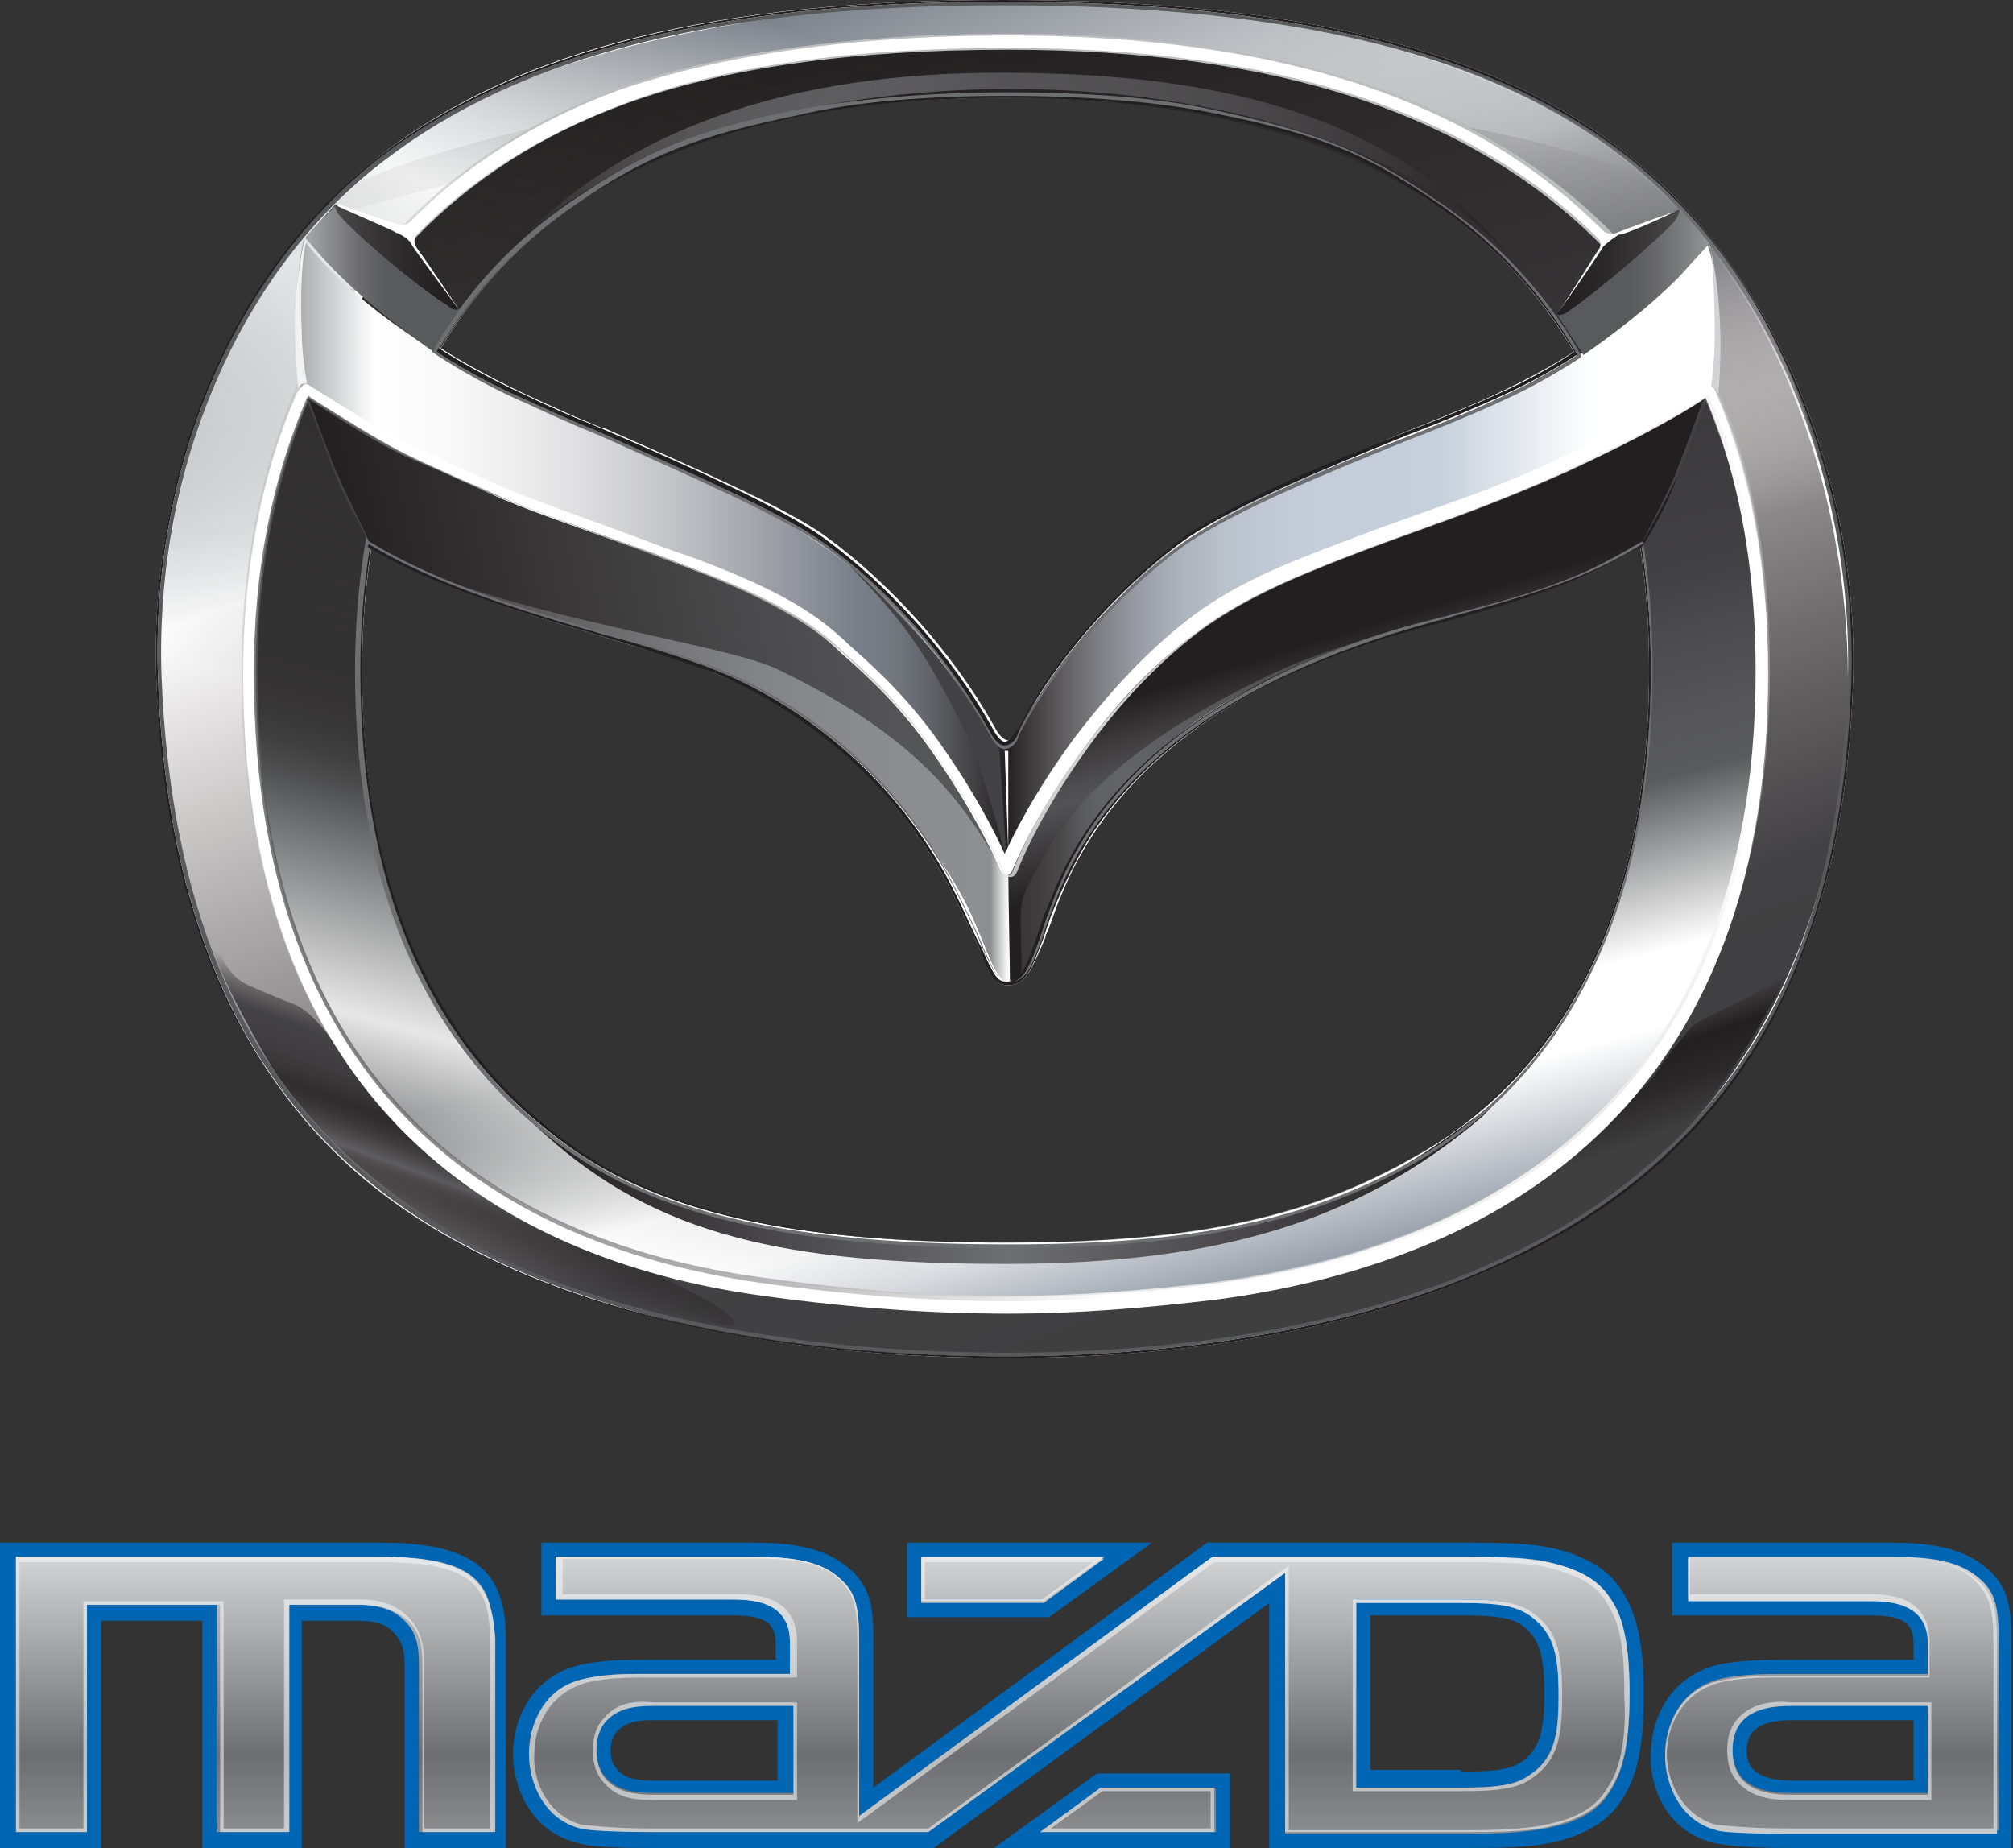 <svg xmlns="http://www.w3.org/2000/svg" width="113.4" height="104.1" viewBox="0 0 113.4 104.1">
    <rect x="0" y="0" width="113.4" height="104.1" fill="#333333" stroke="none"/>
    <style>
        .st0{fill:#fff}.st1{fill:url(#in_sf_base_1_)}.st2{fill:url(#in_sf_base_2_)}.st3{fill:url(#SVGID_1_)}.st4{fill:url(#out_sf_base_1_)}.st5{opacity:.74;fill:url(#SVGID_2_);enable-background:new}.st6{fill:url(#in_up_right_1_)}.st7{fill:url(#in_up_right_2_)}.st8{fill:url(#SVGID_3_)}.st9{opacity:.9;fill:url(#SVGID_4_);enable-background:new}.st10{fill:#231f20}.st11{fill:#6e6f72}.st12{fill:#595a5c}.st13{opacity:.2;fill:url(#SVGID_5_)}.st13,.st14,.st15{enable-background:new}.st14{fill-opacity:.42;opacity:.2;fill:url(#SVGID_6_)}.st15{opacity:.5;fill:#bdbec0}.st16{fill:none}.st17{fill:url(#SVGID_7_)}.st18{opacity:.9;fill:url(#SVGID_8_);enable-background:new}.st19{fill:url(#wing_low_sf_1_)}.st20{fill:url(#SVGID_9_)}.st21{fill:url(#SVGID_10_)}.st22{fill:url(#SVGID_11_)}.st23{fill:url(#SVGID_12_)}.st24{fill:#424143}.st25{fill:#bdbec0}.st26{fill:url(#SVGID_13_);fill-opacity:.8}.st27{fill:url(#SVGID_14_)}.st28{fill:#d2d3d4}.st29{fill:url(#SVGID_15_)}.st30{fill:url(#SVGID_16_)}.st31{fill:url(#SVGID_17_)}.st32{fill:url(#SVGID_18_)}.st33{fill:#0066b3}.st34{fill:url(#SVGID_19_)}.st35{fill:url(#SVGID_20_)}
    </style>
    <path class="st0" d="M56.7 76.5c-15.6 0-28.5-3.6-36.1-10-7.5-6.3-11.3-15.6-11.8-28.4C8.4 26.3 13.3 15 21.5 8.7c7.8-6 18.9-8.7 35-8.7 16.6 0 27.8 2.8 35.3 8.8 8 6.4 12.9 17.9 12.6 29.4-.4 12.8-4.2 21.8-12 28.2-7.8 6.5-20.5 10.1-35.7 10.1zm0-71c-4.4 0-8.6.4-11.8 1-5.5 1.1-8.3 2.3-12.3 4.9-10.1 6.8-12.2 18.1-12.2 26.4 0 12.6 4.2 21.8 12.5 27.3C38 68.5 45.4 70 56.7 70c10.5 0 17-1.4 23.1-4.9 6-3.4 13.1-11 13.1-27.4 0-12-4.1-20.9-12.2-26.3-3.8-2.5-6.2-3.7-12.3-4.9-3.2-.7-7.3-1-11.7-1z"/>
    <path class="st0" d="M56.8 55.5c-.7 0-.9-.5-1.6-2-.3-.7-.8-1.7-1.5-3.1-2.8-5.6-7.7-10.2-13.5-12.5-1.6-.7-3.9-1.3-6.1-2-4.5-1.3-9.5-2.8-13.3-5.1l-.1-2.4v-6.1l4.1-2.7c.3.2 2.2 1.4 5 2.7 1.3.6 2.6 1.2 4.1 1.8h.1c4.8 2.1 10.3 4.5 12.5 6.1 3.7 2.7 7.2 6.6 9.5 10.7.3.6.6.8.8.8.1 0 .4-.2.8-.9 2.3-4.5 6.5-8.7 9.5-10.8 3-2 8-4 12.4-5.8 2-.8 4-1.6 5.4-2.3 2.3-1.1 3.8-2.1 3.9-2.2l3.9 2.4v6.2l-.1 2.3c-2.6 1.5-4.2 2.4-10.5 4.1l-.3.1c-11.6 2.9-19 8.2-22 15.6-.4.9-.6 1.7-.9 2.3v.1c-.8 1.8-1.1 2.7-2.1 2.7z"/>
    <g>
        <linearGradient id="in_sf_base_1_" gradientUnits="userSpaceOnUse" x1="47.275" y1="102.024" x2="66.41" y2="30.608" gradientTransform="matrix(1 0 0 -1 0 104)">
            <stop offset=".212" stop-color="#231f20"/>
            <stop offset=".273" stop-color="#292526"/>
            <stop offset=".381" stop-color="#373436"/>
            <stop offset=".523" stop-color="#4d4c4e"/>
            <stop offset=".594" stop-color="#595a5c"/>
            <stop offset=".802" stop-color="#a09d9e"/>
            <stop offset="1" stop-color="#fff"/>
        </linearGradient>
        <path id="in_sf_base_8_" class="st1" d="M45.8 69.5c-10-1.4-25.5-6.7-25.5-32.1 0-14.5 6.5-31.9 36.4-31.9C83.7 5.5 93 20 93 37.4c0 23.9-13.9 30.2-25.3 32.1-5.6.8-15.4.9-21.9 0zm53.7-32c0-19.4-9.1-35.4-42.7-35.4-35.3 0-42.7 19.4-42.7 35.5 0 26.8 18 33.4 31.1 34.9 6.6.8 16.2.7 22.4 0 13-1.6 31.9-8 31.9-35z"/>
        <linearGradient id="in_sf_base_2_" gradientUnits="userSpaceOnUse" x1="47.275" y1="102.024" x2="66.41" y2="30.608" gradientTransform="matrix(1 0 0 -1 0 104)">
            <stop offset="0" stop-color="#231f20"/>
            <stop offset=".564" stop-color="#424143"/>
            <stop offset=".614" stop-color="#4d4d4f"/>
            <stop offset=".669" stop-color="#565658"/>
            <stop offset=".709" stop-color="#595a5c"/>
            <stop offset=".836" stop-color="#fff"/>
            <stop offset=".891" stop-color="#fff"/>
            <stop offset="1" stop-color="#969ea9"/>
        </linearGradient>
        <path id="in_sf_base_7_" class="st2" d="M45.8 69.5c-10-1.4-25.5-6.7-25.5-32.1 0-14.5 6.5-31.9 36.4-31.9C83.7 5.5 93 20 93 37.4c0 23.9-13.9 30.2-25.3 32.1-5.6.8-15.4.9-21.9 0zm53.7-32c0-19.4-9.1-35.4-42.7-35.4-35.3 0-42.7 19.4-42.7 35.5 0 26.8 18 33.4 31.1 34.9 6.6.8 16.2.7 22.4 0 13-1.6 31.9-8 31.9-35z"/>
        <linearGradient id="SVGID_1_" gradientUnits="userSpaceOnUse" x1="384.159" y1="104.1" x2="402.755" y2="34.698" gradientTransform="rotate(180 215.49 52)">
            <stop offset="0" stop-color="#333232" stop-opacity="0"/>
            <stop offset=".606" stop-color="#333232"/>
            <stop offset=".633" stop-color="#353334"/>
            <stop offset=".655" stop-color="#393839"/>
            <stop offset=".674" stop-color="#414041"/>
            <stop offset=".693" stop-color="#4c4c4d"/>
            <stop offset=".709" stop-color="#595a5c"/>
            <stop offset=".867" stop-color="#e7e7e7"/>
            <stop offset="1" stop-color="#d2d3d4" stop-opacity="0"/>
        </linearGradient>
        <path class="st3" d="M56.9 2.6V5c-27.3.1-36.6 14.6-36.6 32.9 0 16.7 7.2 25.2 15.4 29 9.2 4.3 19.8 3.5 14.8 5.4-1.2.5-2.2 1.2-6.7.7-13-1.5-29.6-7.9-29.6-34.9 0-19.4 9.2-35.4 42.7-35.5z"/>
        <linearGradient id="out_sf_base_1_" gradientUnits="userSpaceOnUse" x1="70.423" y1="27.655" x2="42.551" y2="104.233" gradientTransform="matrix(1 0 0 -1 0 104)">
            <stop offset=".036" stop-color="#3f3f40"/>
            <stop offset=".194" stop-color="#424143"/>
            <stop offset=".343" stop-color="#706b6c"/>
            <stop offset=".525" stop-color="#b0acad"/>
            <stop offset=".658" stop-color="#e2e0e0"/>
            <stop offset=".727" stop-color="#fff"/>
            <stop offset="1" stop-color="#737a82"/>
        </linearGradient>
        <path id="out_sf_base_4_" class="st4" d="M104.1 38.3c0 10.3-3.5 21-11.8 27.9-8.7 7.2-22.2 10.2-35.8 10.2-14.5 0-27-2.7-36.5-10.7-7.4-6.3-11-17.5-11-27.5 0-10.9 3.5-22.4 12.6-29.4C30 2.4 44.9.1 56.6.1 70 .1 83 2.3 91.7 9.2c8.4 6.8 12.4 18.4 12.4 29.1zm-4.8-.4c0-18-10.5-35.4-42.7-35.4-35.2 0-42.7 19.4-42.7 35.5 0 27.4 18.7 33.6 31.9 35 7.1.8 14.2.8 22 0 7.7-.9 31.5-6.1 31.5-35.1z"/>
        <linearGradient id="SVGID_2_" gradientUnits="userSpaceOnUse" x1="22.851" y1="69.391" x2="33.242" y2="105.631" gradientTransform="matrix(1 0 0 -1 0 104)">
            <stop offset="0" stop-color="#fff" stop-opacity="0"/>
            <stop offset=".461" stop-color="#fff"/>
            <stop offset=".592" stop-color="#dedddd" stop-opacity=".756"/>
            <stop offset="1" stop-color="#939598" stop-opacity="0"/>
        </linearGradient>
        <path class="st5" d="M14.9 29c1.6-4.7 3.7-12.4 9.7-17.8 6.8-6 18.7-8.1 22.2-8.6-1.4-.8-2.1-1-4.1-1.6-9.8 1.4-18.1 4.2-24 10.4s-8.4 14.1-9.2 19.3c2-.7 2.8-.9 5.4-1.7z"/>
        <linearGradient id="in_up_right_1_" gradientUnits="userSpaceOnUse" x1="28.1" y1="94.55" x2="85.3" y2="94.55" gradientTransform="matrix(1 0 0 -1 0 104)">
            <stop offset="0" stop-color="#231f20"/>
            <stop offset=".007" stop-color="#262324" stop-opacity=".993"/>
            <stop offset=".066" stop-color="#3d3a3b" stop-opacity=".933"/>
            <stop offset=".128" stop-color="#514f50" stop-opacity=".872"/>
            <stop offset=".192" stop-color="#626162" stop-opacity=".808"/>
            <stop offset=".259" stop-color="#6f6f71" stop-opacity=".741"/>
            <stop offset=".33" stop-color="#797a7c" stop-opacity=".67"/>
            <stop offset=".407" stop-color="#7f8083" stop-opacity=".593"/>
            <stop offset=".503" stop-color="#818285" stop-opacity=".497"/>
            <stop offset="1" stop-color="#231f20"/>
        </linearGradient>
        <path id="in_up_right_8_" class="st6" d="M56.3 4.1c11.4 0 22.2 1.9 29 10.7-10.4-12.9-45.6-13.2-57.2 0C34.9 7 44.9 4.1 56.3 4.1z"/>
        <linearGradient id="in_up_right_2_" gradientUnits="userSpaceOnUse" x1="113.604" y1="38.118" x2="167.408" y2="38.118" gradientTransform="matrix(-1 0 0 1 197.646 28.625)">
            <stop offset="0" stop-color="#231f20"/>
            <stop offset=".141" stop-color="#363335"/>
            <stop offset=".455" stop-color="#666669"/>
            <stop offset=".503" stop-color="#6e6f72"/>
            <stop offset="1" stop-color="#231f20"/>
        </linearGradient>
        <path id="in_up_right_7_" class="st7" d="M56.7 71.2c-12.4 0-19.7-1.6-26-7.3-.8-.7-.7-.7.2 0 1.8 1.3 4 2.7 6.4 3.6 5.7 2.1 12.9 2.7 19.5 2.7s12.3-.7 17.4-2.3c3.7-1.2 6.5-3.2 9.1-5.1.9-.7 1-.7.2.1-6.9 5.9-14.9 8.3-26.8 8.3z"/>
        <linearGradient id="SVGID_3_" gradientUnits="userSpaceOnUse" x1="300.389" y1="48.421" x2="297.662" y2="40.928" gradientTransform="rotate(180 196.823 52)">
            <stop offset=".236" stop-color="#231f20" stop-opacity="0"/>
            <stop offset=".442" stop-color="#231f20"/>
            <stop offset=".691" stop-color="#231f20" stop-opacity=".739"/>
            <stop offset="1" stop-color="#231f20" stop-opacity="0"/>
        </linearGradient>
        <path class="st8" d="M100.7 54.8c.6-1.3.6-1.2.8-2.1.1-.4-.1.2-.3.7-.3.6-.2.6-.7 1.2-.5.7-.6.8-1.6 1.3-.7.5-1.6.8-3.1 1.6-.4.2-.6.4-1.3 1.3-.6.7-1.1 1.5-1.4 1.9-.9 1.1-3.5 3.1-4.8 4.3-1.2 1-.8 1.1.9.5 1.5-.5 3.8-1.5 5.1-2 .8-.3 1.5-.9 1.8-1.3 1.5-1.8 3.4-4.9 4.6-7.4z"/>
        <linearGradient id="SVGID_4_" gradientUnits="userSpaceOnUse" x1="48.4" y1="106.438" x2="25.206" y2="64.595" gradientTransform="matrix(1 0 0 -1 -11.166 104)">
            <stop offset="0" stop-color="#fff" stop-opacity="0"/>
            <stop offset=".37" stop-color="#fff"/>
            <stop offset="1" stop-color="#939598" stop-opacity="0"/>
        </linearGradient>
        <path class="st9" d="M14.1 37.9c0-8.7 3.1-20 10.5-26.5 6.8-6 18.4-8.3 21.9-8.7-1.4-.8-2.1-1-4.1-1.6-9.8 1.4-18.1 4.3-24.1 10.5C12 18.3 9 29.2 8.8 36.5c1.8.5 3.1.9 5.3 1.4z"/>
        <path id="in_line_8_" class="st10" d="M56.7 5.5c4.4 0 8.5.4 11.7 1 6.1 1.3 8.5 2.4 12.3 4.9 8.1 5.4 12.2 14.2 12.2 26.3 0 16.4-7.1 23.9-13.1 27.4-6.1 3.5-12.5 4.9-23.1 4.9-11.3 0-18.7-1.6-23.8-5-8.3-5.5-12.5-14.7-12.5-27.3 0-8.3 2.1-19.5 12.2-26.3 3.9-2.6 6.8-3.8 12.3-4.9 3.2-.6 7.4-1 11.8-1zm0-.1c-4.2 0-8.5.3-11.9 1-5.4 1.1-8.4 2.3-12.3 4.9-9.6 6.4-12.3 17-12.3 26.4 0 12.9 4.3 21.9 12.6 27.4 6 3.9 14.5 4.9 23.9 4.9 9.7 0 16.6-1.1 23.1-4.9C87.4 60.8 93 52.3 93 37.7c0-11.1-3.6-20.6-12.2-26.4-3.9-2.6-6.3-3.7-12.3-4.9-3.4-.7-7.6-1-11.8-1z"/>
        <path id="in_line_7_" class="st11" d="M56.7 5.4c4.2 0 8.5.3 11.8 1 6 1.2 8.5 2.3 12.3 4.9C89.4 17.1 93 26.6 93 37.7c0 14.6-5.6 23.1-13.1 27.5-6.5 3.8-13.4 4.9-23.1 4.9-9.4 0-18-1-23.9-4.9-8.2-5.4-12.6-14.4-12.6-27.4 0-9.4 2.7-20 12.3-26.4 3.9-2.7 6.9-3.8 12.3-4.9 3.3-.8 7.5-1.1 11.8-1.1zm0-.2c-4.4 0-8.6.4-11.9 1-5.5 1.1-8.4 2.3-12.4 5C22.2 18 20 29.4 20 37.8c0 12.7 4.3 22 12.7 27.5 5.2 3.4 12.6 5 24 5 10.6 0 17.1-1.4 23.2-4.9 6-3.5 13.2-11.1 13.2-27.7 0-12.2-4.1-21.1-12.3-26.5-3.8-2.6-6.3-3.7-12.4-5-3.1-.7-7.3-1-11.7-1z"/>
        <path id="outline_8_" class="st10" d="M56.5.1c13.9 0 26.7 2 35.2 8.8s12.9 18.8 12.5 29.3c-.4 11.9-3.6 21.2-11.9 28.1-8.7 7.2-22.1 10.1-35.7 10.1s-27.4-2.7-36.1-10C12.7 59.8 9.3 50 8.9 38.1c-.4-11.6 4.2-22.8 12.7-29.3C30.9 1.7 44.1.1 56.5.1zm0-.1c-16.1 0-27.2 2.8-35 8.7C13.2 15 8.4 26.3 8.8 38.1c.4 12.8 4.3 22.1 11.8 28.4 7.7 6.5 20.5 10 36.2 10 15.1 0 27.8-3.6 35.7-10.1C100.2 60 104 51 104.4 38.2c.3-11.5-4.6-23-12.6-29.4C84.3 2.8 73.1 0 56.5 0z"/>
        <path id="outline_7_" class="st12" d="M56.5.3C73 .3 84.1 3.1 91.6 9c7.9 6.3 12.8 17.8 12.5 29.2-.4 12.7-4.1 21.6-11.8 27.9-7.8 6.5-20.4 10.1-35.5 10.1-15.6 0-28.3-3.5-36-9.9C13.4 60 9.6 50.8 9.1 38.1 8.7 26.4 13.5 15.2 21.7 9 29.4 3.1 40.5.3 56.5.3zm0-.2c-12.4 0-25.6 1.6-35 8.7-8.4 6.5-13 17.7-12.6 29.3.4 11.9 3.8 21.7 11.7 28.3 8.7 7.3 22.5 10 36.1 10 13.5 0 26.9-2.9 35.7-10.1 8.3-6.9 11.5-16.2 11.9-28.1.3-10.5-4-22.5-12.5-29.3C83.2 2.1 70.4.1 56.5.1z"/>
        <linearGradient id="SVGID_5_" gradientUnits="userSpaceOnUse" x1="81.2" y1="93.85" x2="94.885" y2="93.85" gradientTransform="matrix(1 0 0 -1 0 104)">
            <stop offset="0" stop-color="#231f20"/>
            <stop offset=".09" stop-color="#231f20" stop-opacity=".91"/>
            <stop offset="1" stop-color="#231f20" stop-opacity="0"/>
        </linearGradient>
        <path class="st13" d="M81.2 6.9c2 .3 9.3 1.8 11.7 3.3 2.3 1.4 1.9 1.5 1.9 1.5l-4.4 1.7c.1 0-2.9-3.4-9.2-6.5z"/>
        <linearGradient id="SVGID_6_" gradientUnits="userSpaceOnUse" x1="254.409" y1="97.494" x2="254.409" y2="88.635" gradientTransform="rotate(180 139.323 52)">
            <stop offset="0" stop-color="#231f20"/>
            <stop offset="1" stop-color="#231f20" stop-opacity="0"/>
        </linearGradient>
        <path class="st14" d="M31.7 6.8c-4.3 1-10.1 2.5-12.4 4-1.1.7-4 4.6-4 4.6l4.2-3.5c2.1-.5 2.2-.6 3.7-1 1.7-.4 2.7-.6 4.7-1.8 1.8-1.4 8.1-3.3 3.8-2.3z"/>
        <path class="st0" d="M56.8 73.8c-4.2 0-8.6-.3-13.7-1-10.9-1.4-29.3-7.9-29.3-34.9 0-15.9 7.7-27.8 21-32.7C40.6 3.1 48 2 56.8 2c15.8 0 27.1 3.9 34.5 11.8 5.6 6 8.3 13.8 8.3 24 0 25.6-16.8 33.3-31 35.2-4.2.5-7.9.8-11.8.8zm0-71.1c-8.7 0-16.1 1-21.8 3.1-13.1 4.7-20.6 16.4-20.6 32C14.4 63 30 70.4 43.1 72.1c9.7 1.3 16.6 1.3 25.4.2 13.9-1.9 30.4-9.4 30.4-34.5 0-10-2.7-17.7-8.1-23.5-7.2-7.8-18.4-11.6-34-11.6z"/>
        <path class="st15" d="M56.8 73.9c-4.3 0-8.6-.3-13.8-1-8-1.1-14.6-3.9-19.5-8.4-6.6-6.1-9.9-15-9.9-26.7 0-16 7.7-27.9 21.1-32.8C40.5 3 48 1.9 56.8 1.9c15.9 0 27.2 3.9 34.6 11.8 5.6 6 8.3 13.9 8.3 24 0 25.7-16.9 33.4-31.1 35.3-4.2.6-7.9.9-11.8.9zm0-71.7c-8.8 0-16.2 1.1-22 3.1-13.3 4.8-21 16.7-21 32.6 0 11.6 3.3 20.5 9.9 26.5 4.9 4.5 11.4 7.3 19.4 8.3 5.1.7 9.5 1 13.7 1 3.9 0 7.6-.3 11.8-.8 14.1-1.9 30.9-9.5 30.9-35 0-10.1-2.7-17.9-8.3-23.9C83.8 6 72.6 2.2 56.8 2.2z"/>
        <path class="st16" d="M56.8 2.7c-8.7 0-16.1 1-21.8 3.1-13.1 4.7-20.6 16.4-20.6 32C14.4 63 30 70.4 43.1 72.1c5.1.7 9.4 1 13.7 1 3.8 0 7.6-.3 11.7-.8 13.9-1.9 30.4-9.4 30.4-34.5 0-10-2.7-17.7-8.1-23.5-7.2-7.8-18.4-11.6-34-11.6z"/>
        <linearGradient id="SVGID_7_" gradientUnits="userSpaceOnUse" x1="327.438" y1="45.076" x2="323.575" y2="34.461" gradientTransform="matrix(1 0 0 -1 -299.025 104)">
            <stop offset=".048" stop-color="#231f20" stop-opacity="0"/>
            <stop offset=".09" stop-color="#2b2829" stop-opacity=".194"/>
            <stop offset=".202" stop-color="#3c3a3c" stop-opacity=".726"/>
            <stop offset=".261" stop-color="#424143"/>
            <stop offset=".317" stop-color="#403e40" stop-opacity=".969"/>
            <stop offset=".391" stop-color="#393739" stop-opacity=".929"/>
            <stop offset=".475" stop-color="#2e2b2c" stop-opacity=".883"/>
            <stop offset=".533" stop-color="#231f20" stop-opacity=".852"/>
            <stop offset=".571" stop-color="#252122" stop-opacity=".831"/>
            <stop offset=".609" stop-color="#2b2829" stop-opacity=".81"/>
            <stop offset=".647" stop-color="#343233" stop-opacity=".79"/>
            <stop offset=".685" stop-color="#403f40" stop-opacity=".769"/>
            <stop offset=".723" stop-color="#515153" stop-opacity=".748"/>
            <stop offset=".739" stop-color="#595a5c" stop-opacity=".739"/>
            <stop offset=".74" stop-color="#59595b" stop-opacity=".738"/>
            <stop offset=".756" stop-color="#4a494b" stop-opacity=".693"/>
            <stop offset=".773" stop-color="#3e3d3e" stop-opacity=".644"/>
            <stop offset=".793" stop-color="#353233" stop-opacity=".586"/>
            <stop offset=".817" stop-color="#2d2a2b" stop-opacity=".52"/>
            <stop offset=".846" stop-color="#272425" stop-opacity=".437"/>
            <stop offset=".887" stop-color="#242021" stop-opacity=".321"/>
            <stop offset="1" stop-color="#231f20" stop-opacity="0"/>
        </linearGradient>
        <path class="st17" d="M12.3 53.5c.3.6.6 1.5 1.7 2 .9.4 1.6.7 2.4 1 1.4.5 2.5 2.4 3.4 3.6.9 1.2 3.7 3.8 5.1 5 2.1 1.7 6 4.1 9 5.3.2.1 8.3 3.5 7.4 4.3-.3.2-7.7-1.9-8.1-2-6.4-1.9-13.2-5.8-17.7-12.3-.6-.9-2.9-5-3.4-6.6-.3-1.1-.2-1.1.2-.3z"/>
        <linearGradient id="SVGID_8_" gradientUnits="userSpaceOnUse" x1="157.087" y1="72.042" x2="166.671" y2="105.466" gradientTransform="rotate(180 123.323 52)">
            <stop offset="0" stop-color="#fff" stop-opacity="0"/>
            <stop offset=".101" stop-color="#d8d7d7" stop-opacity=".22"/>
            <stop offset=".319" stop-color="#949395" stop-opacity=".692"/>
            <stop offset=".461" stop-color="#6e6f72"/>
            <stop offset=".473" stop-color="#6e6f72"/>
            <stop offset=".649" stop-color="#727376" stop-opacity=".665"/>
            <stop offset=".833" stop-color="#7f8083" stop-opacity=".317"/>
            <stop offset="1" stop-color="#939598" stop-opacity="0"/>
        </linearGradient>
        <path class="st18" d="M98.4 29.1c-1.6-4.7-3.7-12.4-9.7-17.8-6.8-6-18.7-8.1-22.2-8.6 1.4-.8 2.1-1 4.1-1.6 9.8 1.4 18.1 4.3 24.1 10.5 5 5.2 7.2 11.4 8.3 16.4-1.7.6-2.3.6-4.6 1.1z"/>
        <linearGradient id="wing_low_sf_1_" gradientUnits="userSpaceOnUse" x1="19.7" y1="63.45" x2="94.464" y2="63.45" gradientTransform="matrix(1 0 0 -1 0 104)">
            <stop offset="0" stop-color="#231f20"/>
            <stop offset=".018" stop-color="#2c2929"/>
            <stop offset=".073" stop-color="#434141"/>
            <stop offset=".132" stop-color="#595758"/>
            <stop offset=".192" stop-color="#6b6a6b"/>
            <stop offset=".254" stop-color="#7a7a7c"/>
            <stop offset=".321" stop-color="#848588"/>
            <stop offset=".393" stop-color="#8a8c8f"/>
            <stop offset=".483" stop-color="#8d8f92"/>
            <stop offset=".497" stop-color="#fff" stop-opacity=".768"/>
            <stop offset=".498" stop-color="#231f20" stop-opacity=".9"/>
            <stop offset=".506" stop-color="#272425" stop-opacity=".915"/>
            <stop offset=".519" stop-color="#333031" stop-opacity=".939"/>
            <stop offset=".535" stop-color="#444344" stop-opacity=".97"/>
            <stop offset=".551" stop-color="#595a5c"/>
            <stop offset=".555" stop-color="#5c5d5f"/>
            <stop offset=".564" stop-color="#616263"/>
            <stop offset=".588" stop-color="#626364"/>
            <stop offset="1" stop-color="#231f20"/>
        </linearGradient>
        <path id="wing_low_sf_4_" class="st19" d="M70.3 32s-.1 0 0 0C67.9 33.2 57 45.2 56.7 45.4c-.3.3-11.9-9.2-12.1-9.6-.2-.4-20.1-7.5-20.1-7.5l-4.8-.4s.3 1.2 1.6 3c5 3.2 14.9 5.3 20 7.3 6.2 2.5 10.5 8.1 12.8 12.1 1.5 2.7 1.8 5.1 2.9 5.1 1.1 0 1.6-2.5 2.3-4.1 3.5-8 7.7-12.8 22.7-16.6 9.2-2.3 10.6-4.3 10.6-4.3l2-4.7c-.2 0-21.5 5.1-24.3 6.3z"/>
        <linearGradient id="SVGID_9_" gradientUnits="userSpaceOnUse" x1="-49.145" y1="65.094" x2="-81.899" y2="71.461" gradientTransform="rotate(180 -14.32 52)">
            <stop offset="0" stop-color="#231f20"/>
            <stop offset=".039" stop-color="#262223"/>
            <stop offset=".492" stop-color="#414041"/>
            <stop offset=".825" stop-color="#525254"/>
            <stop offset="1" stop-color="#595a5c"/>
        </linearGradient>
        <path class="st20" d="M18.9 26.5c.8 2.1 2.1 4.4 2.1 4.4s2.3 1.2 5.3 2.2c6.6 2.2 15 3.4 17.5 4.6 8.7 4.2 10.7 8.1 12.8 11.5-.9-2.3-1.7-4.4-4.8-8.3-4.5-5.6-7.4-6.9-13.9-9.3-2.2-.8-5.3-2.1-9.1-3.5s-8.5-3.9-11.4-5.9c-.2 0 .9 2.6 1.5 4.3z"/>
        <linearGradient id="SVGID_10_" gradientUnits="userSpaceOnUse" x1="56.708" y1="72.5" x2="96.798" y2="72.5" gradientTransform="matrix(1 0 0 -1 0 104)">
            <stop offset="0" stop-color="#231f20"/>
            <stop offset=".02" stop-color="#343132"/>
            <stop offset=".056" stop-color="#4f4c4e"/>
            <stop offset=".096" stop-color="#6a696c"/>
            <stop offset=".139" stop-color="#83848a"/>
            <stop offset=".187" stop-color="#9a9da5"/>
            <stop offset=".243" stop-color="#acb2bb"/>
            <stop offset=".309" stop-color="#bac2cc"/>
            <stop offset=".399" stop-color="#c3ccd8"/>
            <stop offset=".606" stop-color="#c6d0dc"/>
            <stop offset=".824" stop-color="#fff"/>
        </linearGradient>
        <path class="st21" d="M62.3 34.5c1.8-2 3.1-3.3 6.5-5.3 6.1-3.6 15.7-5.6 22-10.5 4.2-3.3 5.4-4.9 5.4-4.9s.5 1.4.5 3.2c0 1 .1 2 0 3.1s-.4 2-.4 2c-3 2-7.1 4.3-10.9 5.7-3.8 1.4-7.4 2.7-9.7 3.5-9.8 3.7-14 9.2-17.2 14.9-1.5 2.7-1.9 3-1.9 3V42c.1 0 .2 0 .6-.8.9-1.4 2.9-4.2 5.1-6.7z"/>
        <linearGradient id="SVGID_11_" gradientUnits="userSpaceOnUse" x1="73.517" y1="74.851" x2="79.401" y2="55.606" gradientTransform="matrix(1 0 0 -1 0 104)">
            <stop offset="0" stop-color="#231f20"/>
            <stop offset=".03" stop-color="#231f20"/>
            <stop offset=".339" stop-color="#231f20"/>
            <stop offset=".446" stop-color="#3d3b3c"/>
            <stop offset=".527" stop-color="#4d4c4e"/>
            <stop offset=".57" stop-color="#535355"/>
            <stop offset=".806" stop-color="#231f20"/>
        </linearGradient>
        <path class="st22" d="M96 22.3c-2.9 2-8 4.3-11.7 5.7-3.8 1.4-6 2-8.2 2.8-6.3 2.3-10.3 4.7-14.9 10.5-3.1 3.9-3.6 6-4.4 7.7 0 1 .1 6.2.1 6.2s.3.1.6-.3c.1-.2 0-1.8 0-3.1 0-1 .1-1.3.6-2.3.4-.8.9-1.6 1.2-2.1 2.6-4.1 7.6-7.2 12.5-9.5 4.3-2 10.7-3.4 15-4.8 2.9-1 5.7-2.3 5.7-2.3s1.1-1.6 1.9-3.7c.5-1.8 1.7-4.9 1.6-4.8z"/>
        <linearGradient id="SVGID_12_" gradientUnits="userSpaceOnUse" x1="-85.379" y1="72.7" x2="-45.388" y2="72.7" gradientTransform="rotate(180 -14.32 52)">
            <stop offset="0" stop-color="#231f20"/>
            <stop offset=".009" stop-color="#2a2628"/>
            <stop offset=".045" stop-color="#414042"/>
            <stop offset=".081" stop-color="#545559"/>
            <stop offset=".116" stop-color="#64676d"/>
            <stop offset=".15" stop-color="#6f747b"/>
            <stop offset=".183" stop-color="#767c85"/>
            <stop offset=".212" stop-color="#787f88"/>
            <stop offset=".22" stop-color="#7a818a"/>
            <stop offset=".328" stop-color="#9c9ea5"/>
            <stop offset=".438" stop-color="#babbc0"/>
            <stop offset=".549" stop-color="#d4d4d7"/>
            <stop offset=".66" stop-color="#e9e9ea"/>
            <stop offset=".774" stop-color="#f8f8f8"/>
            <stop offset=".891" stop-color="#fff"/>
            <stop offset="1" stop-color="#a8aaad"/>
        </linearGradient>
        <path class="st23" d="M55.8 41.3c.4.8.8.7 1 .7v7.1s-.1-.4-1.6-3c-5.9-10.6-11.6-12.6-16.9-14.6-2.3-.8-6.5-2.5-10.3-3.9s-8.1-3.8-11.1-5.8c-.2-.1 0-.7-.1-1.8s-.1-2.4-.1-3.4c.1-1.8.4-3.1.4-3.1s2 2.8 6.5 5.7c2.8 1.8 6.1 3.5 9.4 4.9 4 1.7 8.1 3.4 11.4 5.4 3.3 2 5 3.6 6.8 5.6 2.3 2.6 3.7 4.7 4.6 6.2z"/>
        <path class="st24" d="M47.7 31.7c2.7 2.8 3.9 4.2 5.8 7.8 1.3 2.5 1.5 2.7 3.2 8.9l-.4-6.2s-2.2-3.5-3.6-5.3c-1.5-1.7-3.4-3.8-5-5.2z"/>
        <path class="st10" d="M56.8 55.5c-.7 0-1-.5-1.6-2-.3-.7-.8-1.7-1.5-3.1-2.8-5.6-7.7-10.1-13.5-12.5-1.6-.6-3.8-1.3-6.1-2-4.5-1.3-9.6-2.8-13.4-5.1l.1-.2c3.8 2.3 8.9 3.8 13.3 5.1 2.3.7 4.5 1.3 6.1 2C46 40 51 44.6 53.8 50.3c.7 1.4 1.1 2.4 1.5 3.1.7 1.6.9 1.9 1.4 1.9.8 0 1.1-.8 1.7-2.5.2-.7.5-1.5.9-2.4 1.9-4.8 5.7-8.7 11.3-11.7 4.5-2.4 8.8-3.5 10.8-4l.3-.1c6.3-1.6 7.9-2.5 10.5-4l.1.2c-2.6 1.5-4.2 2.4-10.5 4.1l-.3.1C70 37.8 62.7 43.1 59.7 50.4c-.4.9-.7 1.7-.9 2.4-.7 1.8-1 2.7-2 2.7z"/>
        <path class="st11" d="M56.9 55.3c-.7 0-.9-.5-1.6-2-.3-.8-.8-1.8-1.5-3.2C51 44.6 46 40 40.2 37.7c-1.6-.6-3.7-1.3-6-1.9-4.5-1.3-9.6-2.8-13.5-5.2l.1-.1c3.9 2.4 9 3.9 13.5 5.2 2.3.6 4.4 1.3 6 1.9 5.8 2.3 10.8 6.9 13.6 12.6.7 1.4 1.2 2.4 1.5 3.2.7 1.5.8 1.9 1.5 1.9.8 0 1.1-.9 1.7-2.5.2-.7.5-1.5.9-2.5 1.9-4.8 5.7-8.7 11.2-11.6 4.4-2.4 8.7-3.5 10.8-4l.3-.1c6.4-1.6 8.1-2.6 10.7-4.1l.1.1c-2.5 1.5-4.4 2.4-10.7 4.1l-.3.1c-11.6 3-19 8.2-22 15.6-.4 1-.7 1.8-.9 2.5-.6 1.6-.9 2.4-1.8 2.4z"/>
        <path class="st0" d="M56.7 49.2c-.1 0-.2-.1-.3-.2 0 0-1.3-3.1-4-6.9-1.7-2.4-3.5-4-5-5.4l-.1-.1c-1.5-1.3-3.2-2.7-8.5-4.7-.8-.3-2-.7-3.2-1.2-2.8-1-6.2-2.3-8-3-1-.4-1.8-.8-2.5-1.1-2.7-1.2-3.2-1.4-8-4.4-.2-.1-.2-.3-.1-.4.1-.2.3-.2.4-.1 4.8 3 5.3 3.2 7.9 4.4.7.3 1.4.6 2.5 1.1 1.7.8 5.2 2 7.9 3 1.3.5 2.4.9 3.3 1.2 5.4 2 7.2 3.4 8.7 4.8l.1.1c1.6 1.4 3.4 3.1 5.1 5.5 2 2.8 3.2 5.2 3.7 6.3.5-1.1 1.7-3.5 3.9-6.5 1.9-2.5 4-4.8 6.3-6.6 2.5-2 5.5-3.2 8.4-4.3 1.8-.7 3.2-1.2 4.6-1.7 2.5-.9 4.7-1.6 8.1-3.2 5.5-2.5 8-4.2 8-4.2.1-.1.3-.1.4.1.1.1.1.3-.1.5-.1.1-2.6 1.8-8.1 4.3-3.4 1.5-5.6 2.3-8.1 3.2-1.4.5-2.8 1-4.6 1.7-2.8 1.1-5.8 2.3-8.2 4.2-2.2 1.7-4.3 3.9-6.2 6.4-2.9 4-4 7-4.1 7 .1.1 0 .2-.2.2z"/>
        <path class="st11" d="M56.6 42.2c-.3 0-.6-.3-.9-.9-2.3-4.1-5.7-8-9.4-10.6-2.2-1.6-7.7-4-12.6-6.2-1.5-.6-2.8-1.2-4.1-1.8-3-1.3-5.3-2.9-5.3-2.9l.1-.2s2.4 1.6 5.3 2.9c1.2.6 2.6 1.2 4.1 1.8 4.9 2.1 10.4 4.6 12.6 6.2 3.7 2.7 7.2 6.6 9.5 10.7.3.6.6.8.7.8.1 0 .4-.2.8-.8 2.3-4.6 6.5-8.7 9.5-10.8 3-2 8-4.1 12.4-5.8 2-.8 4-1.6 5.4-2.3 2.4-1.1 4.3-2.4 4.3-2.4l.1.2s-1.9 1.3-4.3 2.4c-1.5.7-3.4 1.5-5.5 2.3-4.4 1.8-9.4 3.8-12.4 5.8-3 2.1-7.1 6.2-9.5 10.8-.1.5-.5.8-.8.8z"/>
        <path class="st10" d="M56.6 42c-.3 0-.6-.3-.9-.9-2.3-4.1-5.7-8-9.4-10.6-2.2-1.6-7.7-4-12.6-6.2-1.5-.6-2.8-1.2-4.1-1.8-3-1.3-5-2.7-5-2.7l.1-.2s2.1 1.4 5 2.7c1.2.6 2.6 1.2 4.1 1.8 4.9 2.1 10.4 4.6 12.6 6.2 3.7 2.7 7.2 6.6 9.5 10.7.3.6.6.8.7.8.1 0 .4-.2.8-.8 2.3-4.6 6.5-8.7 9.5-10.9 3-2 8-4.1 12.4-5.8 2.1-.8 4-1.6 5.5-2.3 2.4-1.1 3.9-2.2 3.9-2.2l.1.2s-1.6 1.1-4 2.2c-1.5.7-3.4 1.5-5.5 2.3-4.4 1.8-9.4 3.8-12.4 5.8-3 2.1-7.1 6.2-9.5 10.8-.1.6-.5.9-.8.9z"/>
        <path class="st0" d="M56.8 48l-.2-5.7h.2zM23.2 13.4C26.4 10 30.3 7.5 35 5.8c5.7-2.1 13-3.1 21.8-3.1 15.2 0 26.1 3.6 33.4 10.9l.2.2c.2-.1.4-.4.5-.4l-.2-.2C83.3 5.7 72.2 2 56.8 2c-8.8 0-16.2 1.1-22 3.1C30 6.8 25.9 9.5 22.6 13c0 0-.1 0 0 .1 0 0 .1.1.2.1.1.1.2.2.3.2 0 .1.1 0 .1 0z"/>
        <path class="st25" d="M90.3 13.9l-.2-.2C82.8 6.4 71.9 2.8 56.8 2.8c-8.7 0-16 1-21.7 3.1-4.6 1.7-8.5 4.2-11.7 7.5-.1.1-.1.1-.2.1s-.2-.1-.2-.2l-.1-.1s-.1 0-.1-.1c-.1 0-.1-.1-.1-.1v-.1c0-.1.1-.1.1-.1 3.3-3.5 7.4-6.1 12.2-7.9 5.5-1.9 13-3 21.8-3 15.4 0 26.6 3.7 34 11.2l.2.2.1.2h-.2l-.2.2c-.1.1-.2.1-.4.2zM56.8 2.6c15.2 0 26.2 3.6 33.5 11l.1.1c.1 0 .1-.1.2-.1.1-.1.1-.1.2-.1l-.1-.1C83.2 5.8 72.1 2.2 56.8 2.2c-8.8 0-16.2 1.1-22 3.1C30.1 7 26 9.6 22.7 13.1c0 0 .1 0 .1.1l.1.1.1.1c3.2-3.4 7.2-5.9 11.8-7.6 5.9-2.2 13.2-3.2 22-3.2z"/>
        <path class="st0" d="M95.8 21.7c-.5.3-3 2-7.9 4.2-3.3 1.5-5.5 2.3-8.1 3.2-1.4.5-2.8 1-4.6 1.7-2.9 1.1-5.8 2.3-8.4 4.3-2.3 1.8-4.4 4-6.3 6.6-2.2 3-3.3 5.4-3.9 6.5-.5-1.1-1.8-3.5-3.7-6.3-1.7-2.5-3.5-4.1-5.1-5.5l-.1-.1c-1.5-1.4-3.3-2.8-8.7-4.8-.8-.3-2-.7-3.2-1.2-2.8-1-6.2-2.2-7.9-3-1-.5-1.8-.8-2.5-1.1-2.6-1.1-3.2-1.4-7.8-4.3-.5-.3-.7-.1-.9.3-2 4.6-3 9.9-3 15.8 0 11.6 3.3 20.5 9.9 26.6C28.5 69.1 35 71.9 43 73c5.1.7 9.5 1 13.8 1 3.9 0 7.6-.3 11.8-.8 14.1-1.9 31-9.5 31-35.2 0-6-1-11.3-2.9-15.8-.2-.6-.6-.7-.9-.5zM68.5 72.3c-4.2.6-7.9.8-11.7.8-4.2 0-8.6-.3-13.7-1-13.1-1.7-28.7-9-28.7-34.2 0-5.8 1-11 3-15.5 4.6 2.9 5.1 3.1 7.8 4.3.6.3 1.4.6 2.4 1.1 1.7.8 5.2 2 8 3 1.2.4 2.4.9 3.2 1.2 5.3 2 7 3.3 8.5 4.7l.1.1c1.6 1.4 3.3 3 5 5.4 2.7 3.8 4 6.9 4 6.9.1.1.2.2.3.2.1 0 .3-.1.3-.2 0 0 1.2-3.1 4.1-7 1.8-2.5 3.9-4.7 6.2-6.4 2.5-1.9 5.4-3.1 8.2-4.2 1.8-.7 3.2-1.2 4.6-1.7 2.5-.9 4.7-1.7 8.1-3.2 4.8-2.2 7.2-3.7 7.9-4.2C98 26.8 99 32 99 37.9 98.9 63 82.4 70.5 68.5 72.3z"/>
        <linearGradient id="SVGID_13_" gradientUnits="userSpaceOnUse" x1="14.3" y1="56.25" x2="99.059" y2="56.25" gradientTransform="matrix(1 0 0 -1 0 104)">
            <stop offset="0" stop-color="#595a5c"/>
            <stop offset=".106" stop-color="#6c6a6c"/>
            <stop offset=".33" stop-color="#a3a0a2"/>
            <stop offset=".57" stop-color="#fff"/>
            <stop offset=".716" stop-color="#f8f8f7" stop-opacity=".66"/>
            <stop offset=".779" stop-color="#e9e7e7" stop-opacity=".513"/>
            <stop offset=".827" stop-color="#d5d2d1" stop-opacity=".403"/>
            <stop offset=".866" stop-color="#bab6b6" stop-opacity=".311"/>
            <stop offset=".901" stop-color="#9c9696" stop-opacity=".231"/>
            <stop offset=".932" stop-color="#7a7474" stop-opacity=".158"/>
            <stop offset=".96" stop-color="#575151" stop-opacity=".092"/>
            <stop offset=".986" stop-color="#373232" stop-opacity=".032"/>
            <stop offset="1" stop-color="#231f20" stop-opacity="0"/>
        </linearGradient>
        <path class="st26" d="M56.8 73.3c-4.2 0-8.6-.3-13.7-1-13.1-1.8-28.8-9.2-28.8-34.4 0-5.7 1-10.9 3-15.5l.1-.1.1.1c4.6 2.9 5.1 3.1 7.8 4.3.6.3 1.4.6 2.5 1.1 1.7.8 5.2 2 8 3 1.2.4 2.4.9 3.2 1.2 5.3 2 7.1 3.4 8.5 4.7l.1.1c1.6 1.4 3.3 3 5 5.5 2.7 3.8 4 6.9 4 6.9 0 .1.1.1.2.1s.2-.1.2-.1 1.1-3.1 4.1-7.1c1.8-2.5 4-4.7 6.2-6.5 2.5-1.9 5.4-3.1 8.2-4.2 1.8-.7 3.2-1.2 4.6-1.7 2.5-.9 4.7-1.6 8.1-3.2 4.8-2.2 7.2-3.7 7.9-4.2l.1-.1.1.1c1.9 4.4 2.9 9.5 2.9 15.5C99 63 82.5 70.6 68.5 72.4c-4.1.6-7.9.9-11.7.9zM17.4 22.5c-1.9 4.6-2.9 9.7-2.9 15.3C14.5 63 30.1 70.3 43.2 72c5.1.7 9.4 1 13.7 1 3.8 0 7.5-.3 11.7-.8 13.8-1.9 30.3-9.3 30.3-34.4 0-5.9-.9-10.9-2.8-15.3-.8.5-3.3 2-7.8 4.1-3.4 1.5-5.6 2.3-8.1 3.2-1.4.5-2.8 1-4.6 1.7-2.8 1.1-5.7 2.3-8.2 4.2-2.2 1.7-4.3 3.9-6.1 6.4-2.9 4-4 7-4 7-.1.2-.2.3-.4.3s-.3-.1-.4-.3c0 0-1.3-3.1-4-6.9-1.7-2.4-3.5-4-5-5.4l-.1-.1C45.8 35.4 44 34 38.8 32c-.8-.3-2-.7-3.2-1.2-2.8-1-6.2-2.3-8-3-1-.5-1.8-.8-2.4-1.1-2.7-1.1-3.3-1.3-7.8-4.2z"/>
        <path class="st24" d="M92.6 30.4s0-.1 0 0c0-.1 1.2-2.3 1.7-3.5s1.6-4.3 1.7-4.4h.1v.1S95 25.8 94.4 27c-.5 1.1-1.7 3.3-1.8 3.4.1 0 0 0 0 0z"/>
        <linearGradient id="SVGID_14_" gradientUnits="userSpaceOnUse" x1="16.956" y1="82.2" x2="16.956" y2="90.509" gradientTransform="matrix(1 0 0 -1 0 104)">
            <stop offset="0" stop-color="#f2f2f2"/>
            <stop offset=".939" stop-color="#f2f2f2"/>
            <stop offset="1" stop-color="#f2f2f2"/>
        </linearGradient>
        <path class="st27" d="M17.1 13.8c.1-.4.2-.3.1 0-.2 1-.3 2.9-.2 4.9 0 1.4.3 2.9.3 2.9-.2 0-.4 0-.5.3-.2-2.4-.4-5 .3-8.1z"/>
        <path class="st28" d="M96.4 14.1c-.1-.4-.2-.4 0 0 .1 1 .2 2.8.2 4.8 0 1.4-.2 2.8-.2 2.8s.3.2.4.5c.3-3.5 0-6.1-.4-8.1z"/>
        <linearGradient id="SVGID_15_" gradientUnits="userSpaceOnUse" x1="328.732" y1="88.15" x2="337.181" y2="88.15" gradientTransform="matrix(1 0 0 -1 -241.063 104)">
            <stop offset="0" stop-color="#231f20"/>
            <stop offset=".154" stop-color="#262223"/>
            <stop offset=".353" stop-color="#2d2a2b"/>
            <stop offset=".574" stop-color="#393738"/>
            <stop offset=".812" stop-color="#49494a"/>
            <stop offset="1" stop-color="#595a5c"/>
        </linearGradient>
        <path class="st29" d="M92.9 16.9l-3.8 3-1.4-2.2c.9-1.3 2.4-3.5 2.6-3.8.2-.2.6-.6 1-.7.4-.1 2-.9 3.3-1.4l1.7 1.9-3.4 3.2z"/>
        <linearGradient id="SVGID_16_" gradientUnits="userSpaceOnUse" x1="543.62" y1="88.45" x2="552.068" y2="88.45" gradientTransform="rotate(180 284.698 52)">
            <stop offset="0" stop-color="#231f20"/>
            <stop offset=".154" stop-color="#262223"/>
            <stop offset=".353" stop-color="#2d2a2b"/>
            <stop offset=".574" stop-color="#393738"/>
            <stop offset=".812" stop-color="#49494a"/>
            <stop offset="1" stop-color="#595a5c"/>
        </linearGradient>
        <path class="st30" d="M20.6 16.6l3.8 3 1.4-2.2c-.9-1.3-2.4-3.5-2.6-3.8-.2-.2-.6-.6-1-.7-.4-.1-2-.9-3.3-1.4l-1.7 1.9 3.4 3.2z"/>
        <linearGradient id="SVGID_17_" gradientUnits="userSpaceOnUse" x1="-1.925" y1="88.3" x2="6.741" y2="88.3" gradientTransform="matrix(1 0 0 -1 19.125 104)">
            <stop offset="0" stop-color="#a8aaad"/>
            <stop offset=".044" stop-color="#9e9fa2"/>
            <stop offset=".366" stop-color="#6a6a6c"/>
            <stop offset=".527" stop-color="#595a5c"/>
        </linearGradient>
        <path class="st31" d="M25.9 17.4s-.5.8-.8 1.2c-.3.4-.7 1.2-.7 1.2s-2.2-1.5-4.1-3.2c-1.7-1.5-2.4-2.4-3.1-3.2.3-.4 1.7-1.8 1.7-1.8s-.1.1.2.5c.9 1.1 4.6 4.2 6.1 5.1.4.4.7.2.7.2z"/>
        <path class="st0" d="M94.4 11.9c-.6.2-2.8 1-3.3 1.2-.2.1-.6.1-.8-.1C83 5.6 72 2 56.8 2c-8.8 0-16.2 1.1-22 3.1-4.6 1.7-8.6 4.2-11.7 7.4-.1.1-.4.2-.5.2-.3-.1-2.8-.9-3.5-1.2l-.1.1c.6.3 3 1.3 3.3 1.5.3.1.8.4.9.7.1.2 2.7 3.7 2.7 3.7s-1.8-2.7-2.4-3.5c-.2-.3-.2-.6 0-.8 3.1-3.2 7-5.6 11.5-7.3 5.7-2.2 13-3.2 21.8-3.2 15 0 25.9 3.5 33.2 10.7.2.2.2.4.1.6-.3.4-1.8 2.9-2.4 3.7.6-.8 2.6-3.7 2.6-3.8.2-.2.6-.5.9-.7.2.1 2.6-1 3.2-1.3z"/>
        <linearGradient id="SVGID_18_" gradientUnits="userSpaceOnUse" x1="212.966" y1="88.15" x2="221.552" y2="88.15" gradientTransform="rotate(180 154.604 52)">
            <stop offset="0" stop-color="#939598"/>
            <stop offset=".147" stop-color="#7e7f81"/>
            <stop offset=".392" stop-color="#636365"/>
            <stop offset=".527" stop-color="#595a5c"/>
        </linearGradient>
        <path class="st32" d="M87.7 17.7l1.5 2.3s2.2-1.5 4-3.1c1.7-1.5 1.6-1.6 3.1-3.2l-1.7-2s.1.3-.3.8c-.9 1-4.4 4-5.9 5-.5.4-.7.2-.7.2z"/>
        <path class="st24" d="M20.8 30.5c-.1-.1-1.3-2.3-1.8-3.5s-1.6-4.3-1.7-4.4v-.1h.1s1.1 3.2 1.7 4.4c.5 1.2 1.7 3.5 1.7 3.6.1-.1.1-.1 0 0z"/>
    </g>
    <g>
        <path class="st33" d="M100.8 104.1c-2.6 0-4-.2-4.3-.3-2.5-.6-3.6-3-3.5-5 0-1.9 1-4.3 3.7-5 .8-.2 2-.3 3.6-.3h7.5v-.9c0-1.4-.9-1.6-2.6-1.6h-11v-4.1h12.2c2.5 0 4.3.3 5.7 1.6 1.3 1.2 1.2 2.7 1.2 4.8v10.8h-12.5zm.1-7.2c-.7 0-1.6.1-2.1.6-.3.3-.4.7-.4 1.1 0 .5.1.8.4 1.1.5.5 1.4.6 2.1.6h6.9v-3.4h-6.9zM56 104.1l5.8-4.2h7.5v4.2H56zm-19.3 0c-2.3 0-3.7-.1-4.2-.3-2.5-.6-3.6-3-3.6-5 0-1.9 1-4.3 3.7-5 .9-.2 1.9-.3 3.4-.3h7.7v-.9c0-1.4-.9-1.6-2.6-1.6H30.5v-4.1h11.8c2.5 0 4.3.3 5.7 1.6 1.3 1.2 1.2 2.7 1.2 4.8v7.4L68 86.9h14.7c3 0 4.3.1 5.8.6 1.6.6 2.5 1.3 3.2 2.7.8 1.5.9 3.7.9 5.3 0 1.6-.1 3.8-.9 5.3-.7 1.4-1.6 2.1-3.2 2.7-1.5.5-2.9.6-5.8.6H71.5V90.3l-18.9 13.8H36.7zm.1-7.2c-.9 0-1.5.1-2 .6-.3.3-.4.7-.4 1.1 0 .5.1.8.4 1.1.4.5 1.1.6 2 .6h7v-3.4h-7zm45.5 2.9c2.3 0 2.9-.2 3.5-.6.9-.7 1.2-1.6 1.2-3.8 0-2.2-.3-3.1-1.2-3.8-.5-.4-1.2-.6-3.5-.6h-5.1v8.7h5.1v.1zm-59.5 4.3V93.8c0-.9-.2-1.4-.6-1.8-.4-.5-1.1-.7-2-.7H17v12.8h-5.6V91.3H5.7v12.8H0V86.9h21.4c5.2 0 7.1 1.5 7.1 5.4v11.8h-5.7zm28.3-13v-4.2h13.8l-5.8 4.2h-8z"/>
        <linearGradient id="SVGID_19_" gradientUnits="userSpaceOnUse" x1="56.75" y1="16.261" x2="56.75" y2=".774" gradientTransform="matrix(1 0 0 -1 0 104)">
            <stop offset="0" stop-color="#d1d3d4"/>
            <stop offset=".72" stop-color="#6d6e71"/>
            <stop offset="1" stop-color="#8a8c8e"/>
        </linearGradient>
        <path class="st34" d="M100.8 103.2c-2.6 0-3.9-.2-4.1-.2-2-.5-2.9-2.5-2.9-4.2 0-1.6.8-3.6 3-4.2.8-.2 1.8-.3 3.4-.3h8.4v-1.8c0-2.4-2.3-2.4-3.4-2.4H95.1v-2.4h11.4c2.3 0 3.9.2 5.1 1.3 1 .9 1 2 1 4.2v9.9l-11.8.1zm.1-7.2c-.9 0-2 .1-2.7.8-.4.4-.6 1-.6 1.7s.2 1.3.6 1.7c.7.7 1.8.8 2.7.8h7.7v-5h-7.7zm-42.3 7.2l3.5-2.5h6.4v2.5h-9.9zm-21.9 0c-2.4 0-3.6-.2-4-.2-2-.5-2.9-2.5-2.9-4.2 0-1.6.8-3.6 3-4.2.8-.2 1.7-.3 3.2-.3h8.5v-1.8c0-2.4-2.3-2.4-3.4-2.4h-9.8v-2.4h11c2.3 0 3.9.2 5.1 1.3 1 .9 1 2 1 4.2v9.1l19.9-14.6h14.4c2.9 0 4.2.1 5.6.6s2.1 1.1 2.7 2.3c.7 1.3.8 3.4.8 4.9s-.1 3.6-.8 4.9c-.6 1.2-1.3 1.8-2.7 2.3-1.4.4-2.7.6-5.6.6H72.4V88.6l-20.1 14.6H36.7zm.1-7.2c-.9 0-1.9.1-2.6.8-.4.4-.6 1-.6 1.7s.2 1.3.6 1.7c.7.7 1.6.8 2.6.8h7.9v-5h-7.9zm39.6 4.7h5.9c2.3 0 3.2-.2 4-.8 1.3-1 1.5-2.3 1.5-4.5s-.2-3.5-1.5-4.5c-.8-.6-1.6-.8-4-.8h-5.9v10.6zm-52.8 2.5v-9.5c0-1.1-.2-1.8-.8-2.4-.6-.6-1.4-.9-2.7-.9h-4v12.8h-3.9V90.4H4.9v12.8h-4V87.7h20.6c5.3 0 6.3 1.5 6.3 4.6v10.9h-4.2zm28.3-12.9v-2.5h10.3l-3.4 2.5h-6.9z"/>
        <linearGradient id="SVGID_20_" gradientUnits="userSpaceOnUse" x1="56.7" y1="16.261" x2="56.7" y2=".774" gradientTransform="matrix(1 0 0 -1 0 104)">
            <stop offset="0" stop-color="#e6e7e8"/>
            <stop offset=".721" stop-color="#babcbe"/>
            <stop offset="1" stop-color="#c9cacc"/>
        </linearGradient>
        <path class="st35" d="M58.6 103.2h9.8v-2.5H62l-3.4 2.5zm9.6-2.3v2.1h-9l2.9-2.1h6.1zm43.3-11.8c-1.1-1.1-2.8-1.3-5.1-1.3H95.1v2.4h10.1c1.1 0 3.4 0 3.4 2.4v1.8h-8.4c-1.5 0-2.6.1-3.4.3-2.2.5-3 2.6-3 4.2 0 1.7.9 3.7 2.9 4.2.2.1 1.5.2 4.1.2h11.7v-9.9c0-2.3 0-3.4-1-4.3zm.8 4.2v9.7h-11.5c-2.6 0-3.8-.2-4.1-.2-1.9-.5-2.8-2.4-2.8-4 0-1.5.8-3.4 2.9-4 .8-.2 1.8-.3 3.3-.3h8.6v-2c0-2.7-2.5-2.7-3.6-2.7h-9.9v-2h11.2c2.2 0 3.9.2 4.9 1.3 1 1 1 2 1 4.2zm-78.2 3.4c-.5.5-.7 1.1-.7 1.9s.2 1.4.7 1.9c.7.8 1.7.9 2.7.9h8.1v-5.5h-8.1c-1-.1-2 0-2.7.8zm10.6 4.4h-7.9c-.9 0-1.9-.1-2.6-.8-.4-.4-.6-1-.6-1.7s.2-1.3.6-1.7c.7-.7 1.6-.8 2.6-.8h7.9v5zM21.4 87.7H.9v15.5h4V90.4h7.5v12.8h3.9V90.4h4c1.2 0 2 .3 2.7.9.6.6.8 1.3.8 2.4v9.5h4.1V92.3c-.2-3-1.2-4.6-6.5-4.6zm6.1 15.3h-3.6v-9.3c0-1.2-.3-2-.9-2.6-.7-.7-1.5-1-2.8-1H16V103h-3.4V90.2H4.7V103H1.1V88h20.4c5.2 0 6.1 1.4 6.1 4.4V103h-.1zm34.7-15.3H51.9v2.5h6.9l3.4-2.5zm-10.1 2.4V88h9.5l-2.9 2.1h-6.6zm36.2-1.8c-1.4-.4-2.7-.6-5.6-.6H68.3l-19.9 14.6v-9.1c0-2.2 0-3.3-1-4.2-1.1-1.1-2.8-1.3-5.1-1.3h-11v2.4h9.8c1.1 0 3.4 0 3.4 2.4v1.8H36c-1.5 0-2.4.1-3.2.3-2.2.5-3 2.6-3 4.2 0 1.7.9 3.7 2.9 4.2.3.1 1.6.2 4 .2h15.6l20.1-14.6v14.6h10.3c2.9 0 4.2-.1 5.6-.6s2.1-1.1 2.7-2.3c.7-1.3.8-3.4.8-4.9s-.1-3.6-.8-4.9c-.6-1.1-1.3-1.7-2.7-2.2zm2.5 12c-.6 1.1-1.2 1.7-2.6 2.2-1.3.4-2.6.6-5.5.6H72.6V88.2L52.3 103H36.7c-2.4 0-3.6-.2-3.9-.2-1.9-.5-2.8-2.4-2.7-4 0-1.5.8-3.4 2.9-4 .8-.2 1.7-.3 3.2-.3h8.7v-2c0-2.7-2.5-2.7-3.6-2.7h-9.6v-2h10.8c2.2 0 3.9.2 4.9 1.3.9.9.9 1.9.9 4.1v9.5L68.4 88h14.3c2.9 0 4.1.1 5.5.6s2 1 2.6 2.2c.7 1.3.7 3.4.7 4.8.1 1.3 0 3.4-.7 4.7zm-4.4-9.4c-.8-.6-1.7-.8-4.1-.8h-6.1v10.8h6.1c2.4 0 3.3-.2 4.1-.8 1.4-1 1.6-2.4 1.6-4.6s-.2-3.6-1.6-4.6zm-.1 9c-.8.6-1.6.8-4 .8h-5.9V90.3h5.9c2.3 0 3.2.2 4 .8 1.3 1 1.5 2.3 1.5 4.5 0 2-.2 3.4-1.5 4.3zM98 96.7c-.5.5-.7 1.1-.7 1.9s.2 1.4.7 1.9c.8.8 1.9.9 2.9.9h7.9v-5.5h-7.9c-.9-.1-2.1 0-2.9.8zm10.6 4.4h-7.7c-.9 0-2-.1-2.7-.8-.4-.4-.6-1-.6-1.7s.2-1.3.6-1.7c.7-.7 1.8-.8 2.7-.8h7.7v5z"/>
    </g>
</svg>
